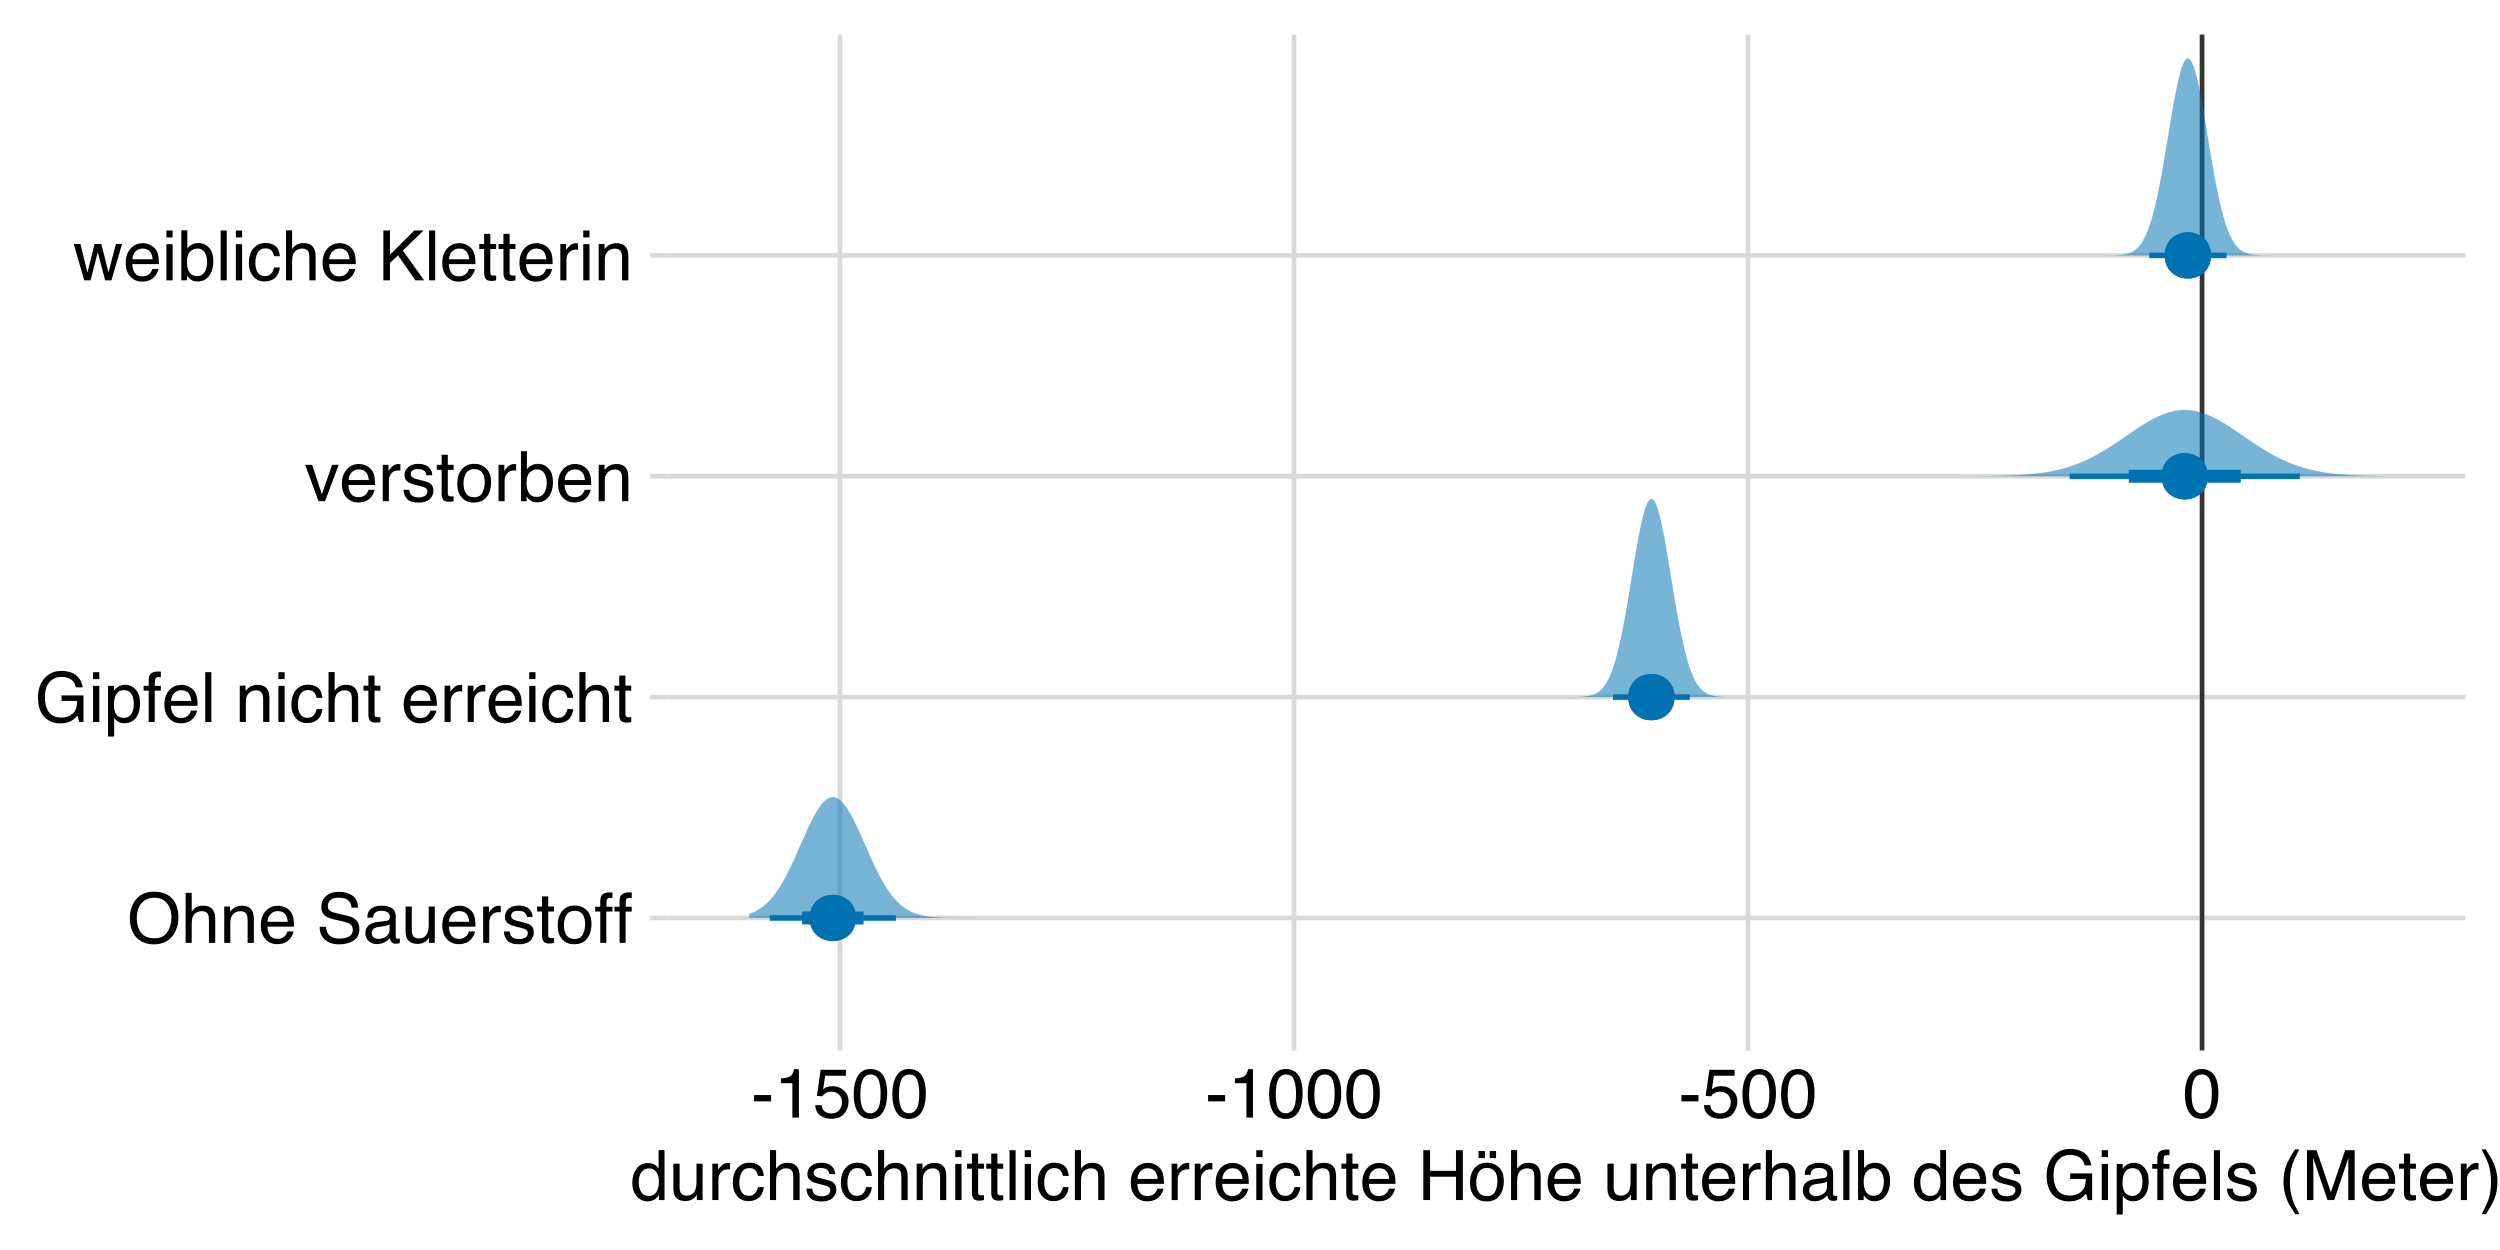 <?xml version="1.0" encoding="UTF-8"?>
<svg xmlns="http://www.w3.org/2000/svg" xmlns:xlink="http://www.w3.org/1999/xlink" width="576pt" height="288pt" viewBox="0 0 576 288" version="1.1">
<defs>
<g>
<symbol overflow="visible" id="glyph0-0">
<path style="stroke:none;" d="M 0.516 0 L 0.516 -11.484 L 9.625 -11.484 L 9.625 0 Z M 8.188 -1.438 L 8.188 -10.047 L 1.953 -10.047 L 1.953 -1.438 Z M 8.188 -1.438 "/>
</symbol>
<symbol overflow="visible" id="glyph0-1">
<path style="stroke:none;" d="M 6.172 -11.797 C 8.203 -11.797 9.703 -11.145 10.672 -9.844 C 11.43 -8.82 11.812 -7.52 11.812 -5.938 C 11.812 -4.227 11.379 -2.805 10.516 -1.672 C 9.492 -0.328 8.035 0.344 6.141 0.344 C 4.379 0.344 2.992 -0.242 1.984 -1.422 C 1.078 -2.547 0.625 -3.969 0.625 -5.688 C 0.625 -7.238 1.008 -8.566 1.781 -9.672 C 2.77 -11.086 4.234 -11.797 6.172 -11.797 Z M 6.328 -1.062 C 7.703 -1.062 8.691 -1.551 9.297 -2.531 C 9.91 -3.508 10.219 -4.641 10.219 -5.922 C 10.219 -7.266 9.863 -8.348 9.156 -9.172 C 8.457 -9.992 7.492 -10.406 6.266 -10.406 C 5.078 -10.406 4.109 -10 3.359 -9.188 C 2.609 -8.375 2.234 -7.172 2.234 -5.578 C 2.234 -4.305 2.555 -3.234 3.203 -2.359 C 3.848 -1.492 4.891 -1.062 6.328 -1.062 Z M 6.219 -11.797 Z M 6.219 -11.797 "/>
</symbol>
<symbol overflow="visible" id="glyph0-2">
<path style="stroke:none;" d="M 1.031 -11.516 L 2.438 -11.516 L 2.438 -7.234 C 2.77 -7.66 3.07 -7.957 3.344 -8.125 C 3.789 -8.426 4.352 -8.578 5.031 -8.578 C 6.25 -8.578 7.07 -8.148 7.5 -7.297 C 7.738 -6.836 7.859 -6.195 7.859 -5.375 L 7.859 0 L 6.406 0 L 6.406 -5.281 C 6.406 -5.895 6.328 -6.344 6.172 -6.625 C 5.922 -7.082 5.441 -7.312 4.734 -7.312 C 4.148 -7.312 3.617 -7.109 3.141 -6.703 C 2.672 -6.305 2.438 -5.551 2.438 -4.438 L 2.438 0 L 1.031 0 Z M 1.031 -11.516 "/>
</symbol>
<symbol overflow="visible" id="glyph0-3">
<path style="stroke:none;" d="M 1.031 -8.375 L 2.375 -8.375 L 2.375 -7.188 C 2.77 -7.676 3.188 -8.023 3.625 -8.234 C 4.07 -8.453 4.566 -8.562 5.109 -8.562 C 6.297 -8.562 7.098 -8.145 7.516 -7.312 C 7.742 -6.863 7.859 -6.219 7.859 -5.375 L 7.859 0 L 6.422 0 L 6.422 -5.281 C 6.422 -5.789 6.348 -6.203 6.203 -6.516 C 5.953 -7.035 5.5 -7.297 4.844 -7.297 C 4.508 -7.297 4.234 -7.258 4.016 -7.188 C 3.629 -7.07 3.289 -6.844 3 -6.5 C 2.77 -6.227 2.617 -5.941 2.547 -5.641 C 2.473 -5.348 2.438 -4.93 2.438 -4.391 L 2.438 0 L 1.031 0 Z M 4.344 -8.578 Z M 4.344 -8.578 "/>
</symbol>
<symbol overflow="visible" id="glyph0-4">
<path style="stroke:none;" d="M 4.516 -8.562 C 5.109 -8.562 5.68 -8.422 6.234 -8.141 C 6.797 -7.859 7.223 -7.5 7.516 -7.062 C 7.797 -6.633 7.984 -6.141 8.078 -5.578 C 8.16 -5.191 8.203 -4.578 8.203 -3.734 L 2.078 -3.734 C 2.098 -2.891 2.297 -2.207 2.672 -1.688 C 3.047 -1.176 3.629 -0.922 4.422 -0.922 C 5.148 -0.922 5.734 -1.164 6.172 -1.656 C 6.422 -1.938 6.598 -2.258 6.703 -2.625 L 8.094 -2.625 C 8.051 -2.32 7.926 -1.977 7.719 -1.594 C 7.52 -1.219 7.289 -0.91 7.031 -0.672 C 6.602 -0.254 6.078 0.023 5.453 0.172 C 5.109 0.254 4.723 0.297 4.297 0.297 C 3.254 0.297 2.367 -0.082 1.641 -0.844 C 0.922 -1.602 0.562 -2.664 0.562 -4.031 C 0.562 -5.375 0.926 -6.461 1.656 -7.297 C 2.383 -8.141 3.336 -8.562 4.516 -8.562 Z M 6.766 -4.859 C 6.703 -5.461 6.566 -5.945 6.359 -6.312 C 5.973 -6.988 5.332 -7.328 4.438 -7.328 C 3.789 -7.328 3.25 -7.094 2.812 -6.625 C 2.375 -6.164 2.141 -5.578 2.109 -4.859 Z M 4.391 -8.578 Z M 4.391 -8.578 "/>
</symbol>
<symbol overflow="visible" id="glyph0-5">
<path style="stroke:none;" d=""/>
</symbol>
<symbol overflow="visible" id="glyph0-6">
<path style="stroke:none;" d="M 2.234 -3.703 C 2.273 -3.055 2.43 -2.531 2.703 -2.125 C 3.211 -1.363 4.117 -0.984 5.422 -0.984 C 6.004 -0.984 6.535 -1.066 7.016 -1.234 C 7.941 -1.555 8.406 -2.133 8.406 -2.969 C 8.406 -3.594 8.211 -4.035 7.828 -4.297 C 7.43 -4.555 6.812 -4.785 5.969 -4.984 L 4.406 -5.328 C 3.395 -5.555 2.676 -5.812 2.25 -6.094 C 1.52 -6.57 1.156 -7.285 1.156 -8.234 C 1.156 -9.266 1.508 -10.109 2.219 -10.766 C 2.938 -11.43 3.953 -11.766 5.266 -11.766 C 6.461 -11.766 7.484 -11.473 8.328 -10.891 C 9.172 -10.316 9.594 -9.391 9.594 -8.109 L 8.125 -8.109 C 8.051 -8.723 7.883 -9.195 7.625 -9.531 C 7.156 -10.125 6.352 -10.422 5.219 -10.422 C 4.301 -10.422 3.641 -10.227 3.234 -9.844 C 2.836 -9.457 2.641 -9.008 2.641 -8.5 C 2.641 -7.938 2.875 -7.523 3.344 -7.266 C 3.645 -7.098 4.336 -6.891 5.422 -6.641 L 7.031 -6.281 C 7.812 -6.102 8.41 -5.859 8.828 -5.547 C 9.555 -5.016 9.922 -4.238 9.922 -3.219 C 9.922 -1.945 9.457 -1.035 8.531 -0.484 C 7.613 0.066 6.539 0.344 5.312 0.344 C 3.883 0.344 2.77 -0.023 1.969 -0.766 C 1.156 -1.484 0.758 -2.461 0.781 -3.703 Z M 5.375 -11.797 Z M 5.375 -11.797 "/>
</symbol>
<symbol overflow="visible" id="glyph0-7">
<path style="stroke:none;" d="M 2.109 -2.234 C 2.109 -1.828 2.254 -1.504 2.547 -1.266 C 2.848 -1.035 3.203 -0.922 3.609 -0.922 C 4.109 -0.922 4.586 -1.035 5.047 -1.266 C 5.828 -1.641 6.219 -2.258 6.219 -3.125 L 6.219 -4.266 C 6.051 -4.148 5.832 -4.055 5.562 -3.984 C 5.289 -3.91 5.023 -3.859 4.766 -3.828 L 3.906 -3.719 C 3.395 -3.656 3.016 -3.551 2.766 -3.406 C 2.328 -3.156 2.109 -2.766 2.109 -2.234 Z M 5.516 -5.078 C 5.836 -5.117 6.055 -5.254 6.172 -5.484 C 6.234 -5.609 6.266 -5.785 6.266 -6.016 C 6.266 -6.492 6.094 -6.844 5.75 -7.062 C 5.406 -7.281 4.914 -7.391 4.281 -7.391 C 3.551 -7.391 3.031 -7.191 2.719 -6.797 C 2.551 -6.578 2.441 -6.25 2.391 -5.812 L 1.078 -5.812 C 1.098 -6.844 1.43 -7.562 2.078 -7.969 C 2.723 -8.375 3.469 -8.578 4.312 -8.578 C 5.301 -8.578 6.102 -8.391 6.719 -8.016 C 7.32 -7.641 7.625 -7.055 7.625 -6.266 L 7.625 -1.438 C 7.625 -1.289 7.656 -1.172 7.719 -1.078 C 7.781 -0.992 7.906 -0.953 8.094 -0.953 C 8.156 -0.953 8.223 -0.957 8.297 -0.969 C 8.379 -0.977 8.469 -0.988 8.562 -1 L 8.562 0.047 C 8.344 0.109 8.176 0.145 8.062 0.156 C 7.945 0.176 7.789 0.188 7.594 0.188 C 7.102 0.188 6.75 0.008 6.531 -0.344 C 6.414 -0.52 6.336 -0.773 6.297 -1.109 C 6.004 -0.734 5.586 -0.406 5.047 -0.125 C 4.516 0.145 3.926 0.281 3.281 0.281 C 2.508 0.281 1.875 0.047 1.375 -0.422 C 0.883 -0.898 0.641 -1.492 0.641 -2.203 C 0.641 -2.973 0.879 -3.57 1.359 -4 C 1.848 -4.426 2.488 -4.691 3.281 -4.797 Z M 4.359 -8.578 Z M 4.359 -8.578 "/>
</symbol>
<symbol overflow="visible" id="glyph0-8">
<path style="stroke:none;" d="M 2.438 -8.375 L 2.438 -2.812 C 2.438 -2.383 2.504 -2.035 2.641 -1.766 C 2.891 -1.266 3.359 -1.016 4.047 -1.016 C 5.023 -1.016 5.691 -1.453 6.047 -2.328 C 6.234 -2.797 6.328 -3.441 6.328 -4.266 L 6.328 -8.375 L 7.734 -8.375 L 7.734 0 L 6.406 0 L 6.422 -1.234 C 6.242 -0.922 6.02 -0.656 5.75 -0.438 C 5.207 0.008 4.555 0.234 3.797 0.234 C 2.598 0.234 1.785 -0.164 1.359 -0.969 C 1.117 -1.395 1 -1.969 1 -2.688 L 1 -8.375 Z M 4.375 -8.578 Z M 4.375 -8.578 "/>
</symbol>
<symbol overflow="visible" id="glyph0-9">
<path style="stroke:none;" d="M 1.078 -8.375 L 2.406 -8.375 L 2.406 -6.922 C 2.52 -7.203 2.789 -7.547 3.219 -7.953 C 3.645 -8.359 4.133 -8.562 4.688 -8.562 C 4.719 -8.562 4.766 -8.555 4.828 -8.547 C 4.891 -8.547 4.992 -8.535 5.141 -8.516 L 5.141 -7.031 C 5.055 -7.051 4.977 -7.062 4.906 -7.062 C 4.844 -7.07 4.77 -7.078 4.688 -7.078 C 3.977 -7.078 3.43 -6.848 3.047 -6.391 C 2.672 -5.93 2.484 -5.406 2.484 -4.812 L 2.484 0 L 1.078 0 Z M 1.078 -8.375 "/>
</symbol>
<symbol overflow="visible" id="glyph0-10">
<path style="stroke:none;" d="M 1.875 -2.625 C 1.914 -2.156 2.031 -1.797 2.219 -1.547 C 2.57 -1.098 3.188 -0.875 4.062 -0.875 C 4.582 -0.875 5.039 -0.984 5.438 -1.203 C 5.832 -1.43 6.031 -1.785 6.031 -2.266 C 6.031 -2.617 5.875 -2.891 5.562 -3.078 C 5.352 -3.191 4.953 -3.328 4.359 -3.484 L 3.234 -3.766 C 2.523 -3.941 2 -4.141 1.656 -4.359 C 1.051 -4.734 0.75 -5.258 0.75 -5.938 C 0.75 -6.727 1.035 -7.367 1.609 -7.859 C 2.18 -8.348 2.945 -8.594 3.906 -8.594 C 5.164 -8.594 6.078 -8.223 6.641 -7.484 C 6.984 -7.016 7.148 -6.508 7.141 -5.969 L 5.812 -5.969 C 5.789 -6.281 5.68 -6.566 5.484 -6.828 C 5.16 -7.203 4.598 -7.391 3.797 -7.391 C 3.266 -7.391 2.863 -7.285 2.594 -7.078 C 2.32 -6.879 2.188 -6.613 2.188 -6.281 C 2.188 -5.914 2.363 -5.625 2.719 -5.406 C 2.926 -5.27 3.234 -5.156 3.641 -5.062 L 4.578 -4.828 C 5.586 -4.586 6.266 -4.352 6.609 -4.125 C 7.148 -3.758 7.422 -3.191 7.422 -2.422 C 7.422 -1.68 7.141 -1.035 6.578 -0.484 C 6.016 0.055 5.156 0.328 4 0.328 C 2.75 0.328 1.863 0.047 1.344 -0.516 C 0.832 -1.086 0.555 -1.789 0.516 -2.625 Z M 3.953 -8.578 Z M 3.953 -8.578 "/>
</symbol>
<symbol overflow="visible" id="glyph0-11">
<path style="stroke:none;" d="M 1.312 -10.703 L 2.734 -10.703 L 2.734 -8.375 L 4.078 -8.375 L 4.078 -7.219 L 2.734 -7.219 L 2.734 -1.766 C 2.734 -1.473 2.832 -1.273 3.031 -1.172 C 3.145 -1.117 3.328 -1.094 3.578 -1.094 C 3.648 -1.094 3.723 -1.094 3.797 -1.094 C 3.879 -1.094 3.973 -1.098 4.078 -1.109 L 4.078 0 C 3.91 0.051 3.738 0.086 3.562 0.109 C 3.395 0.129 3.207 0.141 3 0.141 C 2.344 0.141 1.895 -0.023 1.656 -0.359 C 1.426 -0.703 1.312 -1.145 1.312 -1.688 L 1.312 -7.219 L 0.188 -7.219 L 0.188 -8.375 L 1.312 -8.375 Z M 1.312 -10.703 "/>
</symbol>
<symbol overflow="visible" id="glyph0-12">
<path style="stroke:none;" d="M 4.359 -0.906 C 5.285 -0.906 5.922 -1.258 6.266 -1.969 C 6.617 -2.676 6.797 -3.461 6.797 -4.328 C 6.797 -5.109 6.672 -5.742 6.422 -6.234 C 6.023 -7.004 5.344 -7.391 4.375 -7.391 C 3.508 -7.391 2.879 -7.062 2.484 -6.406 C 2.098 -5.75 1.906 -4.957 1.906 -4.031 C 1.906 -3.133 2.098 -2.391 2.484 -1.797 C 2.879 -1.203 3.504 -0.906 4.359 -0.906 Z M 4.406 -8.609 C 5.488 -8.609 6.398 -8.25 7.141 -7.531 C 7.891 -6.812 8.266 -5.754 8.266 -4.359 C 8.266 -3.016 7.938 -1.898 7.281 -1.016 C 6.625 -0.129 5.602 0.312 4.219 0.312 C 3.07 0.312 2.16 -0.078 1.484 -0.859 C 0.805 -1.641 0.469 -2.688 0.469 -4 C 0.469 -5.406 0.82 -6.523 1.531 -7.359 C 2.25 -8.191 3.207 -8.609 4.406 -8.609 Z M 4.359 -8.578 Z M 4.359 -8.578 "/>
</symbol>
<symbol overflow="visible" id="glyph0-13">
<path style="stroke:none;" d="M 1.391 -9.641 C 1.41 -10.223 1.508 -10.648 1.688 -10.922 C 2.02 -11.398 2.656 -11.641 3.594 -11.641 C 3.676 -11.641 3.766 -11.633 3.859 -11.625 C 3.953 -11.625 4.062 -11.617 4.188 -11.609 L 4.188 -10.328 C 4.039 -10.336 3.93 -10.344 3.859 -10.344 C 3.797 -10.352 3.738 -10.359 3.688 -10.359 C 3.258 -10.359 3.004 -10.242 2.922 -10.016 C 2.836 -9.797 2.797 -9.234 2.797 -8.328 L 4.188 -8.328 L 4.188 -7.219 L 2.781 -7.219 L 2.781 0 L 1.391 0 L 1.391 -7.219 L 0.219 -7.219 L 0.219 -8.328 L 1.391 -8.328 Z M 1.391 -9.641 "/>
</symbol>
<symbol overflow="visible" id="glyph0-14">
<path style="stroke:none;" d="M 6.188 -11.781 C 7.258 -11.781 8.191 -11.57 8.984 -11.156 C 10.117 -10.551 10.816 -9.5 11.078 -8 L 9.531 -8 C 9.344 -8.844 8.953 -9.453 8.359 -9.828 C 7.773 -10.211 7.035 -10.406 6.141 -10.406 C 5.078 -10.406 4.18 -10.004 3.453 -9.203 C 2.734 -8.41 2.375 -7.227 2.375 -5.656 C 2.375 -4.289 2.672 -3.176 3.266 -2.312 C 3.867 -1.457 4.848 -1.031 6.203 -1.031 C 7.234 -1.031 8.086 -1.332 8.766 -1.938 C 9.453 -2.539 9.801 -3.516 9.812 -4.859 L 6.219 -4.859 L 6.219 -6.141 L 11.266 -6.141 L 11.266 0 L 10.266 0 L 9.891 -1.484 C 9.359 -0.898 8.891 -0.5 8.484 -0.281 C 7.805 0.113 6.941 0.312 5.891 0.312 C 4.523 0.312 3.352 -0.129 2.375 -1.016 C 1.312 -2.117 0.781 -3.633 0.781 -5.562 C 0.781 -7.488 1.301 -9.02 2.344 -10.156 C 3.332 -11.238 4.613 -11.781 6.188 -11.781 Z M 5.922 -11.797 Z M 5.922 -11.797 "/>
</symbol>
<symbol overflow="visible" id="glyph0-15">
<path style="stroke:none;" d="M 1.031 -8.328 L 2.469 -8.328 L 2.469 0 L 1.031 0 Z M 1.031 -11.484 L 2.469 -11.484 L 2.469 -9.891 L 1.031 -9.891 Z M 1.031 -11.484 "/>
</symbol>
<symbol overflow="visible" id="glyph0-16">
<path style="stroke:none;" d="M 4.562 -0.953 C 5.219 -0.953 5.766 -1.223 6.203 -1.766 C 6.641 -2.316 6.859 -3.141 6.859 -4.234 C 6.859 -4.898 6.758 -5.473 6.562 -5.953 C 6.195 -6.879 5.531 -7.344 4.562 -7.344 C 3.594 -7.344 2.926 -6.852 2.562 -5.875 C 2.375 -5.352 2.281 -4.691 2.281 -3.891 C 2.281 -3.242 2.375 -2.695 2.562 -2.25 C 2.926 -1.383 3.594 -0.953 4.562 -0.953 Z M 0.922 -8.328 L 2.297 -8.328 L 2.297 -7.219 C 2.578 -7.602 2.883 -7.898 3.219 -8.109 C 3.688 -8.422 4.242 -8.578 4.891 -8.578 C 5.836 -8.578 6.641 -8.211 7.297 -7.484 C 7.961 -6.754 8.297 -5.719 8.297 -4.375 C 8.297 -2.551 7.816 -1.25 6.859 -0.469 C 6.254 0.031 5.551 0.281 4.75 0.281 C 4.125 0.281 3.598 0.141 3.172 -0.141 C 2.922 -0.297 2.641 -0.562 2.328 -0.938 L 2.328 3.344 L 0.922 3.344 Z M 0.922 -8.328 "/>
</symbol>
<symbol overflow="visible" id="glyph0-17">
<path style="stroke:none;" d="M 1.078 -11.484 L 2.484 -11.484 L 2.484 0 L 1.078 0 Z M 1.078 -11.484 "/>
</symbol>
<symbol overflow="visible" id="glyph0-18">
<path style="stroke:none;" d="M 4.266 -8.609 C 5.203 -8.609 5.969 -8.379 6.562 -7.922 C 7.156 -7.461 7.508 -6.676 7.625 -5.562 L 6.266 -5.562 C 6.18 -6.07 5.988 -6.5 5.688 -6.844 C 5.395 -7.188 4.922 -7.359 4.266 -7.359 C 3.367 -7.359 2.727 -6.922 2.344 -6.047 C 2.094 -5.473 1.969 -4.77 1.969 -3.938 C 1.969 -3.102 2.145 -2.398 2.5 -1.828 C 2.852 -1.254 3.41 -0.969 4.172 -0.969 C 4.754 -0.969 5.211 -1.145 5.547 -1.5 C 5.891 -1.852 6.129 -2.344 6.266 -2.969 L 7.625 -2.969 C 7.469 -1.852 7.078 -1.035 6.453 -0.516 C 5.828 -0.004 5.031 0.25 4.062 0.25 C 2.969 0.25 2.094 -0.148 1.438 -0.953 C 0.789 -1.754 0.469 -2.754 0.469 -3.953 C 0.469 -5.422 0.82 -6.562 1.531 -7.375 C 2.25 -8.195 3.16 -8.609 4.266 -8.609 Z M 4.047 -8.578 Z M 4.047 -8.578 "/>
</symbol>
<symbol overflow="visible" id="glyph0-19">
<path style="stroke:none;" d="M 1.719 -8.375 L 3.953 -1.562 L 6.297 -8.375 L 7.828 -8.375 L 4.672 0 L 3.172 0 L 0.094 -8.375 Z M 1.719 -8.375 "/>
</symbol>
<symbol overflow="visible" id="glyph0-20">
<path style="stroke:none;" d="M 0.922 -11.516 L 2.297 -11.516 L 2.297 -7.359 C 2.598 -7.754 2.961 -8.055 3.391 -8.266 C 3.816 -8.484 4.281 -8.594 4.781 -8.594 C 5.82 -8.594 6.664 -8.234 7.312 -7.516 C 7.969 -6.797 8.297 -5.738 8.297 -4.344 C 8.297 -3.02 7.973 -1.922 7.328 -1.047 C 6.691 -0.172 5.805 0.266 4.672 0.266 C 4.035 0.266 3.5 0.109 3.062 -0.203 C 2.801 -0.379 2.52 -0.672 2.219 -1.078 L 2.219 0 L 0.922 0 Z M 4.578 -0.984 C 5.336 -0.984 5.906 -1.285 6.281 -1.891 C 6.664 -2.492 6.859 -3.289 6.859 -4.281 C 6.859 -5.156 6.664 -5.879 6.281 -6.453 C 5.906 -7.035 5.352 -7.328 4.625 -7.328 C 3.977 -7.328 3.414 -7.086 2.938 -6.609 C 2.457 -6.141 2.219 -5.363 2.219 -4.281 C 2.219 -3.488 2.316 -2.848 2.516 -2.359 C 2.879 -1.441 3.566 -0.984 4.578 -0.984 Z M 4.578 -0.984 "/>
</symbol>
<symbol overflow="visible" id="glyph0-21">
<path style="stroke:none;" d="M 1.688 -8.375 L 3.297 -1.781 L 4.922 -8.375 L 6.5 -8.375 L 8.141 -1.812 L 9.859 -8.375 L 11.266 -8.375 L 8.828 0 L 7.375 0 L 5.672 -6.484 L 4.016 0 L 2.562 0 L 0.141 -8.375 Z M 1.688 -8.375 "/>
</symbol>
<symbol overflow="visible" id="glyph0-22">
<path style="stroke:none;" d="M 1.219 -11.484 L 2.734 -11.484 L 2.734 -5.891 L 8.328 -11.484 L 10.484 -11.484 L 5.703 -6.859 L 10.609 0 L 8.594 0 L 4.578 -5.766 L 2.734 -4 L 2.734 0 L 1.219 0 Z M 1.219 -11.484 "/>
</symbol>
<symbol overflow="visible" id="glyph0-23">
<path style="stroke:none;" d="M 0.672 -5.188 L 4.594 -5.188 L 4.594 -3.734 L 0.672 -3.734 Z M 0.672 -5.188 "/>
</symbol>
<symbol overflow="visible" id="glyph0-24">
<path style="stroke:none;" d="M 1.531 -7.922 L 1.531 -9 C 2.551 -9.102 3.258 -9.27 3.656 -9.5 C 4.062 -9.727 4.363 -10.273 4.562 -11.141 L 5.672 -11.141 L 5.672 0 L 4.172 0 L 4.172 -7.922 Z M 1.531 -7.922 "/>
</symbol>
<symbol overflow="visible" id="glyph0-25">
<path style="stroke:none;" d="M 1.984 -2.859 C 2.078 -2.055 2.445 -1.5 3.094 -1.188 C 3.426 -1.031 3.812 -0.953 4.25 -0.953 C 5.082 -0.953 5.695 -1.219 6.094 -1.75 C 6.5 -2.281 6.703 -2.867 6.703 -3.516 C 6.703 -4.297 6.461 -4.898 5.984 -5.328 C 5.516 -5.754 4.945 -5.969 4.281 -5.969 C 3.789 -5.969 3.375 -5.875 3.031 -5.688 C 2.688 -5.5 2.391 -5.238 2.141 -4.906 L 0.922 -4.984 L 1.781 -11 L 7.594 -11 L 7.594 -9.641 L 2.828 -9.641 L 2.359 -6.531 C 2.617 -6.727 2.863 -6.879 3.094 -6.984 C 3.508 -7.148 3.992 -7.234 4.547 -7.234 C 5.566 -7.234 6.43 -6.898 7.141 -6.234 C 7.859 -5.578 8.219 -4.742 8.219 -3.734 C 8.219 -2.672 7.891 -1.734 7.234 -0.922 C 6.586 -0.117 5.547 0.281 4.109 0.281 C 3.203 0.281 2.395 0.023 1.688 -0.484 C 0.988 -1.004 0.598 -1.797 0.516 -2.859 Z M 1.984 -2.859 "/>
</symbol>
<symbol overflow="visible" id="glyph0-26">
<path style="stroke:none;" d="M 4.328 -11.188 C 5.773 -11.188 6.82 -10.594 7.469 -9.406 C 7.969 -8.477 8.219 -7.211 8.219 -5.609 C 8.219 -4.086 7.992 -2.832 7.547 -1.844 C 6.891 -0.406 5.816 0.312 4.328 0.312 C 2.984 0.312 1.984 -0.273 1.328 -1.453 C 0.773 -2.422 0.5 -3.727 0.5 -5.375 C 0.5 -6.645 0.664 -7.734 1 -8.641 C 1.613 -10.336 2.723 -11.188 4.328 -11.188 Z M 4.312 -0.984 C 5.039 -0.984 5.617 -1.305 6.047 -1.953 C 6.484 -2.598 6.703 -3.801 6.703 -5.562 C 6.703 -6.832 6.547 -7.875 6.234 -8.688 C 5.922 -9.508 5.316 -9.922 4.422 -9.922 C 3.586 -9.922 2.977 -9.531 2.594 -8.75 C 2.219 -7.977 2.031 -6.832 2.031 -5.312 C 2.031 -4.176 2.148 -3.258 2.391 -2.562 C 2.766 -1.508 3.406 -0.984 4.312 -0.984 Z M 4.312 -0.984 "/>
</symbol>
<symbol overflow="visible" id="glyph0-27">
<path style="stroke:none;" d="M 1.922 -4.094 C 1.922 -3.195 2.109 -2.445 2.484 -1.844 C 2.867 -1.238 3.484 -0.938 4.328 -0.938 C 4.973 -0.938 5.504 -1.211 5.922 -1.766 C 6.348 -2.328 6.562 -3.133 6.562 -4.188 C 6.562 -5.238 6.344 -6.02 5.906 -6.531 C 5.477 -7.039 4.945 -7.297 4.312 -7.297 C 3.602 -7.297 3.023 -7.023 2.578 -6.484 C 2.141 -5.941 1.922 -5.145 1.922 -4.094 Z M 4.047 -8.516 C 4.68 -8.516 5.219 -8.379 5.656 -8.109 C 5.906 -7.953 6.188 -7.68 6.5 -7.297 L 6.5 -11.516 L 7.859 -11.516 L 7.859 0 L 6.594 0 L 6.594 -1.172 C 6.258 -0.648 5.867 -0.273 5.422 -0.047 C 4.973 0.18 4.461 0.297 3.891 0.297 C 2.953 0.297 2.141 -0.094 1.453 -0.875 C 0.773 -1.664 0.438 -2.711 0.438 -4.016 C 0.438 -5.234 0.75 -6.285 1.375 -7.172 C 2 -8.066 2.891 -8.516 4.047 -8.516 Z M 4.047 -8.516 "/>
</symbol>
<symbol overflow="visible" id="glyph0-28">
<path style="stroke:none;" d="M 1.266 -11.484 L 2.828 -11.484 L 2.828 -6.734 L 8.797 -6.734 L 8.797 -11.484 L 10.375 -11.484 L 10.375 0 L 8.797 0 L 8.797 -5.375 L 2.828 -5.375 L 2.828 0 L 1.266 0 Z M 1.266 -11.484 "/>
</symbol>
<symbol overflow="visible" id="glyph0-29">
<path style="stroke:none;" d="M 4.359 -0.906 C 5.285 -0.906 5.922 -1.258 6.266 -1.969 C 6.617 -2.676 6.797 -3.461 6.797 -4.328 C 6.797 -5.109 6.672 -5.742 6.422 -6.234 C 6.023 -7.004 5.344 -7.391 4.375 -7.391 C 3.508 -7.391 2.879 -7.062 2.484 -6.406 C 2.098 -5.75 1.906 -4.957 1.906 -4.031 C 1.906 -3.133 2.098 -2.391 2.484 -1.797 C 2.879 -1.203 3.504 -0.906 4.359 -0.906 Z M 4.406 -8.609 C 5.488 -8.609 6.398 -8.25 7.141 -7.531 C 7.891 -6.812 8.266 -5.754 8.266 -4.359 C 8.266 -3.016 7.938 -1.898 7.281 -1.016 C 6.625 -0.129 5.602 0.312 4.219 0.312 C 3.07 0.312 2.16 -0.078 1.484 -0.859 C 0.805 -1.641 0.469 -2.688 0.469 -4 C 0.469 -5.406 0.82 -6.523 1.531 -7.359 C 2.25 -8.191 3.207 -8.609 4.406 -8.609 Z M 4.359 -8.578 Z M 5.016 -11.297 L 6.484 -11.297 L 6.484 -9.672 L 5.016 -9.672 Z M 2.438 -11.297 L 3.906 -11.297 L 3.906 -9.672 L 2.438 -9.672 Z M 2.438 -11.297 "/>
</symbol>
<symbol overflow="visible" id="glyph0-30">
<path style="stroke:none;" d="M 4.734 -11.672 C 3.922 -10.078 3.391 -8.906 3.141 -8.156 C 2.773 -7.02 2.594 -5.703 2.594 -4.203 C 2.594 -2.691 2.801 -1.312 3.219 -0.062 C 3.477 0.707 3.992 1.816 4.766 3.266 L 3.812 3.266 C 3.051 2.078 2.578 1.316 2.391 0.984 C 2.211 0.66 2.02 0.219 1.812 -0.344 C 1.52 -1.113 1.316 -1.938 1.203 -2.812 C 1.141 -3.27 1.109 -3.703 1.109 -4.109 C 1.109 -5.648 1.352 -7.023 1.844 -8.234 C 2.145 -8.992 2.785 -10.141 3.766 -11.672 Z M 4.734 -11.672 "/>
</symbol>
<symbol overflow="visible" id="glyph0-31">
<path style="stroke:none;" d="M 1.188 -11.484 L 3.406 -11.484 L 6.703 -1.781 L 9.984 -11.484 L 12.188 -11.484 L 12.188 0 L 10.703 0 L 10.703 -6.781 C 10.703 -7.008 10.707 -7.395 10.719 -7.938 C 10.727 -8.477 10.734 -9.062 10.734 -9.688 L 7.469 0 L 5.922 0 L 2.625 -9.688 L 2.625 -9.328 C 2.625 -9.047 2.629 -8.617 2.641 -8.047 C 2.66 -7.473 2.672 -7.051 2.672 -6.781 L 2.672 0 L 1.188 0 Z M 1.188 -11.484 "/>
</symbol>
<symbol overflow="visible" id="glyph0-32">
<path style="stroke:none;" d="M 0.562 3.266 C 1.383 1.648 1.914 0.473 2.156 -0.266 C 2.52 -1.391 2.703 -2.703 2.703 -4.203 C 2.703 -5.711 2.492 -7.094 2.078 -8.344 C 1.816 -9.113 1.301 -10.223 0.531 -11.672 L 1.484 -11.672 C 2.285 -10.391 2.77 -9.598 2.938 -9.297 C 3.102 -8.992 3.285 -8.582 3.484 -8.062 C 3.734 -7.406 3.91 -6.758 4.016 -6.125 C 4.129 -5.488 4.188 -4.879 4.188 -4.297 C 4.188 -2.754 3.941 -1.379 3.453 -0.172 C 3.141 0.609 2.5 1.754 1.531 3.266 Z M 0.562 3.266 "/>
</symbol>
</g>
<clipPath id="clip1">
  <path d="M 153.777 210 L 568.031 210 L 568.031 213 L 153.777 213 Z M 153.777 210 "/>
</clipPath>
<clipPath id="clip2">
  <path d="M 153.777 160 L 568.031 160 L 568.031 162 L 153.777 162 Z M 153.777 160 "/>
</clipPath>
<clipPath id="clip3">
  <path d="M 153.777 109 L 568.031 109 L 568.031 111 L 153.777 111 Z M 153.777 109 "/>
</clipPath>
<clipPath id="clip4">
  <path d="M 153.777 58 L 568.031 58 L 568.031 60 L 153.777 60 Z M 153.777 58 "/>
</clipPath>
<clipPath id="clip5">
  <path d="M 192 7.969 L 195 7.969 L 195 242.027 L 192 242.027 Z M 192 7.969 "/>
</clipPath>
<clipPath id="clip6">
  <path d="M 297 7.969 L 299 7.969 L 299 242.027 L 297 242.027 Z M 297 7.969 "/>
</clipPath>
<clipPath id="clip7">
  <path d="M 402 7.969 L 404 7.969 L 404 242.027 L 402 242.027 Z M 402 7.969 "/>
</clipPath>
<clipPath id="clip8">
  <path d="M 506 7.969 L 508 7.969 L 508 242.027 L 506 242.027 Z M 506 7.969 "/>
</clipPath>
</defs>
<g id="surface9048">
<rect x="0" y="0" width="576" height="288" style="fill:rgb(100%,100%,100%);fill-opacity:1;stroke:none;"/>
<g clip-path="url(#clip1)" clip-rule="nonzero">
<path style="fill:none;stroke-width:1.067;stroke-linecap:butt;stroke-linejoin:round;stroke:rgb(85.098%,85.098%,85.098%);stroke-opacity:1;stroke-miterlimit:10;" d="M 153.777 211.5 L 568.031 211.5 "/>
</g>
<g clip-path="url(#clip2)" clip-rule="nonzero">
<path style="fill:none;stroke-width:1.067;stroke-linecap:butt;stroke-linejoin:round;stroke:rgb(85.098%,85.098%,85.098%);stroke-opacity:1;stroke-miterlimit:10;" d="M 153.777 160.617 L 568.031 160.617 "/>
</g>
<g clip-path="url(#clip3)" clip-rule="nonzero">
<path style="fill:none;stroke-width:1.067;stroke-linecap:butt;stroke-linejoin:round;stroke:rgb(85.098%,85.098%,85.098%);stroke-opacity:1;stroke-miterlimit:10;" d="M 153.777 109.734 L 568.031 109.734 "/>
</g>
<g clip-path="url(#clip4)" clip-rule="nonzero">
<path style="fill:none;stroke-width:1.067;stroke-linecap:butt;stroke-linejoin:round;stroke:rgb(85.098%,85.098%,85.098%);stroke-opacity:1;stroke-miterlimit:10;" d="M 153.777 58.852 L 568.031 58.852 "/>
</g>
<g clip-path="url(#clip5)" clip-rule="nonzero">
<path style="fill:none;stroke-width:1.067;stroke-linecap:butt;stroke-linejoin:round;stroke:rgb(85.098%,85.098%,85.098%);stroke-opacity:1;stroke-miterlimit:10;" d="M 193.527 242.027 L 193.527 7.969 "/>
</g>
<g clip-path="url(#clip6)" clip-rule="nonzero">
<path style="fill:none;stroke-width:1.067;stroke-linecap:butt;stroke-linejoin:round;stroke:rgb(85.098%,85.098%,85.098%);stroke-opacity:1;stroke-miterlimit:10;" d="M 298.137 242.027 L 298.137 7.969 "/>
</g>
<g clip-path="url(#clip7)" clip-rule="nonzero">
<path style="fill:none;stroke-width:1.067;stroke-linecap:butt;stroke-linejoin:round;stroke:rgb(85.098%,85.098%,85.098%);stroke-opacity:1;stroke-miterlimit:10;" d="M 402.746 242.027 L 402.746 7.969 "/>
</g>
<g clip-path="url(#clip8)" clip-rule="nonzero">
<path style="fill:none;stroke-width:1.067;stroke-linecap:butt;stroke-linejoin:round;stroke:rgb(85.098%,85.098%,85.098%);stroke-opacity:1;stroke-miterlimit:10;" d="M 507.355 242.027 L 507.355 7.969 "/>
<path style="fill:none;stroke-width:1.067;stroke-linecap:butt;stroke-linejoin:round;stroke:rgb(20%,20%,20%);stroke-opacity:1;stroke-miterlimit:10;" d="M 507.355 242.027 L 507.355 7.969 "/>
</g>
<path style=" stroke:none;fill-rule:nonzero;fill:rgb(0%,44.706%,69.804%);fill-opacity:0.533;" d="M 172.605 58.852 L 483.672 58.852 L 485.18 58.844 L 485.934 58.836 L 486.684 58.824 L 487.438 58.797 L 488.191 58.754 L 488.945 58.676 L 489.699 58.551 L 490.453 58.352 L 491.203 58.039 L 491.957 57.566 L 492.711 56.879 L 493.465 55.902 L 494.219 54.566 L 494.969 52.789 L 495.723 50.508 L 496.477 47.68 L 497.23 44.301 L 497.984 40.414 L 498.738 36.121 L 499.488 31.594 L 500.242 27.047 L 500.996 22.754 L 501.75 18.988 L 502.504 16.027 L 503.254 14.094 L 504.008 13.344 L 504.762 13.836 L 505.516 15.531 L 506.27 18.297 L 507.023 21.914 L 507.773 26.121 L 508.527 30.637 L 509.281 35.191 L 510.035 39.547 L 510.789 43.527 L 511.539 47.02 L 512.293 49.965 L 513.047 52.355 L 513.801 54.234 L 514.555 55.656 L 515.309 56.703 L 516.059 57.445 L 516.812 57.957 L 517.566 58.297 L 518.32 58.516 L 519.074 58.656 L 519.824 58.742 L 520.578 58.789 L 521.332 58.82 L 522.086 58.836 L 522.84 58.844 L 523.59 58.848 L 524.344 58.852 L 549.199 58.852 Z M 172.605 58.852 "/>
<path style=" stroke:none;fill-rule:nonzero;fill:rgb(0%,44.706%,69.804%);fill-opacity:0.533;" d="M 172.605 109.734 L 446.012 109.734 L 446.766 109.73 L 449.777 109.73 L 450.531 109.727 L 451.285 109.727 L 452.793 109.719 L 453.547 109.719 L 454.297 109.715 L 455.051 109.707 L 455.805 109.703 L 457.312 109.688 L 458.062 109.68 L 458.816 109.668 L 461.078 109.621 L 461.832 109.598 L 462.582 109.574 L 464.09 109.512 L 464.844 109.473 L 465.598 109.426 L 466.348 109.375 L 467.102 109.316 L 467.855 109.25 L 468.609 109.172 L 469.363 109.09 L 470.117 108.992 L 470.867 108.883 L 471.621 108.766 L 472.375 108.629 L 473.129 108.48 L 473.883 108.316 L 474.633 108.137 L 475.387 107.938 L 476.141 107.723 L 476.895 107.488 L 477.648 107.23 L 478.402 106.957 L 479.152 106.66 L 479.906 106.344 L 480.66 106.004 L 481.414 105.645 L 482.168 105.266 L 482.918 104.863 L 483.672 104.445 L 484.426 104.008 L 485.18 103.551 L 485.934 103.082 L 486.684 102.598 L 487.438 102.102 L 488.191 101.594 L 488.945 101.082 L 490.453 100.051 L 491.203 99.539 L 491.957 99.031 L 492.711 98.531 L 493.465 98.047 L 494.219 97.578 L 494.969 97.133 L 495.723 96.707 L 496.477 96.312 L 497.23 95.949 L 497.984 95.617 L 498.738 95.32 L 499.488 95.066 L 500.242 94.855 L 500.996 94.684 L 501.75 94.559 L 502.504 94.48 L 503.254 94.449 L 504.008 94.469 L 504.762 94.531 L 505.516 94.641 L 506.27 94.797 L 507.023 94.996 L 507.773 95.242 L 508.527 95.523 L 509.281 95.844 L 510.035 96.199 L 510.789 96.586 L 511.539 97 L 512.293 97.441 L 513.047 97.902 L 513.801 98.383 L 514.555 98.879 L 515.309 99.383 L 516.059 99.895 L 518.32 101.441 L 519.074 101.945 L 519.824 102.445 L 520.578 102.934 L 521.332 103.41 L 522.086 103.871 L 522.84 104.312 L 523.59 104.738 L 524.344 105.145 L 525.098 105.531 L 525.852 105.898 L 526.605 106.242 L 527.359 106.566 L 528.109 106.867 L 528.863 107.152 L 529.617 107.41 L 530.371 107.652 L 531.125 107.875 L 531.875 108.078 L 532.629 108.266 L 533.383 108.434 L 534.137 108.586 L 534.891 108.727 L 535.645 108.848 L 536.395 108.961 L 537.148 109.059 L 537.902 109.148 L 538.656 109.227 L 539.41 109.297 L 540.16 109.359 L 540.914 109.41 L 541.668 109.457 L 542.422 109.5 L 543.176 109.535 L 543.93 109.566 L 544.68 109.59 L 545.434 109.613 L 546.188 109.633 L 547.695 109.664 L 548.445 109.676 L 549.199 109.688 L 549.199 109.734 Z M 172.605 109.734 "/>
<path style=" stroke:none;fill-rule:nonzero;fill:rgb(0%,44.706%,69.804%);fill-opacity:0.533;" d="M 172.605 160.617 L 359.398 160.617 L 360.148 160.613 L 360.902 160.613 L 361.656 160.609 L 362.41 160.602 L 363.164 160.586 L 363.914 160.562 L 364.668 160.52 L 365.422 160.441 L 366.176 160.316 L 366.93 160.113 L 367.684 159.797 L 368.434 159.316 L 369.188 158.617 L 369.941 157.621 L 370.695 156.254 L 371.449 154.441 L 372.199 152.109 L 372.953 149.223 L 373.707 145.773 L 374.461 141.809 L 375.215 137.445 L 375.965 132.852 L 376.719 128.258 L 377.473 123.945 L 378.227 120.195 L 378.98 117.289 L 379.734 115.449 L 380.484 114.824 L 381.238 115.465 L 381.992 117.32 L 382.746 120.238 L 383.5 123.996 L 384.25 128.316 L 385.004 132.91 L 385.758 137.5 L 386.512 141.863 L 387.266 145.82 L 388.02 149.262 L 388.77 152.141 L 389.523 154.465 L 390.277 156.273 L 391.031 157.637 L 391.785 158.629 L 392.535 159.324 L 393.289 159.801 L 394.043 160.117 L 394.797 160.316 L 395.551 160.441 L 396.305 160.52 L 397.055 160.562 L 397.809 160.59 L 398.562 160.602 L 399.316 160.609 L 400.07 160.613 L 400.82 160.613 L 401.574 160.617 L 549.199 160.617 Z M 172.605 160.617 "/>
<path style=" stroke:none;fill-rule:nonzero;fill:rgb(0%,44.706%,69.804%);fill-opacity:0.533;" d="M 172.605 210.551 L 173.359 210.27 L 174.113 209.922 L 174.867 209.496 L 175.617 208.984 L 176.371 208.375 L 177.125 207.652 L 177.879 206.816 L 178.633 205.855 L 179.383 204.77 L 180.137 203.551 L 180.891 202.215 L 181.645 200.762 L 182.398 199.207 L 183.152 197.574 L 183.902 195.887 L 184.656 194.172 L 185.41 192.469 L 186.164 190.809 L 186.918 189.238 L 187.668 187.793 L 188.422 186.512 L 189.176 185.434 L 189.93 184.586 L 190.684 184 L 191.438 183.688 L 192.188 183.656 L 192.941 183.914 L 193.695 184.449 L 194.449 185.25 L 195.203 186.285 L 195.953 187.527 L 196.707 188.941 L 197.461 190.492 L 198.215 192.137 L 198.969 193.832 L 199.719 195.547 L 200.473 197.246 L 201.227 198.891 L 201.98 200.461 L 202.734 201.938 L 203.488 203.297 L 204.238 204.539 L 204.992 205.652 L 205.746 206.637 L 206.5 207.5 L 207.254 208.242 L 208.004 208.871 L 208.758 209.402 L 209.512 209.844 L 210.266 210.207 L 211.02 210.5 L 211.773 210.734 L 212.523 210.918 L 213.277 211.062 L 214.031 211.176 L 214.785 211.262 L 215.539 211.328 L 216.289 211.375 L 217.043 211.41 L 217.797 211.438 L 218.551 211.457 L 220.059 211.48 L 220.809 211.484 L 223.07 211.496 L 224.574 211.496 L 225.328 211.5 L 549.199 211.5 L 172.605 211.5 Z M 172.605 210.551 "/>
<path style="fill:none;stroke-width:1.28;stroke-linecap:butt;stroke-linejoin:round;stroke:rgb(0%,44.706%,69.804%);stroke-opacity:1;stroke-miterlimit:10;" d="M 476.867 109.734 L 529.871 109.734 "/>
<path style="fill:none;stroke-width:1.28;stroke-linecap:butt;stroke-linejoin:round;stroke:rgb(0%,44.706%,69.804%);stroke-opacity:1;stroke-miterlimit:10;" d="M 177.352 211.5 L 206.422 211.5 "/>
<path style="fill:none;stroke-width:2.988;stroke-linecap:butt;stroke-linejoin:round;stroke:rgb(0%,44.706%,69.804%);stroke-opacity:1;stroke-miterlimit:10;" d="M 490.469 109.734 L 516.273 109.734 "/>
<path style="fill:none;stroke-width:1.28;stroke-linecap:butt;stroke-linejoin:round;stroke:rgb(0%,44.706%,69.804%);stroke-opacity:1;stroke-miterlimit:10;" d="M 495.188 58.852 L 512.988 58.852 "/>
<path style="fill:none;stroke-width:1.28;stroke-linecap:butt;stroke-linejoin:round;stroke:rgb(0%,44.706%,69.804%);stroke-opacity:1;stroke-miterlimit:10;" d="M 371.637 160.617 L 389.328 160.617 "/>
<path style="fill:none;stroke-width:2.988;stroke-linecap:butt;stroke-linejoin:round;stroke:rgb(0%,44.706%,69.804%);stroke-opacity:1;stroke-miterlimit:10;" d="M 184.809 211.5 L 198.965 211.5 "/>
<path style="fill:none;stroke-width:2.988;stroke-linecap:butt;stroke-linejoin:round;stroke:rgb(0%,44.706%,69.804%);stroke-opacity:1;stroke-miterlimit:10;" d="M 499.754 58.852 L 508.422 58.852 "/>
<path style="fill:none;stroke-width:2.988;stroke-linecap:butt;stroke-linejoin:round;stroke:rgb(0%,44.706%,69.804%);stroke-opacity:1;stroke-miterlimit:10;" d="M 376.176 160.617 L 384.789 160.617 "/>
<path style="fill-rule:nonzero;fill:rgb(0%,44.706%,69.804%);fill-opacity:1;stroke-width:1.063;stroke-linecap:round;stroke-linejoin:round;stroke:rgb(0%,44.706%,69.804%);stroke-opacity:1;stroke-miterlimit:10;" d="M 508.168 109.734 C 508.168 116.133 498.57 116.133 498.57 109.734 C 498.57 103.336 508.168 103.336 508.168 109.734 "/>
<path style="fill-rule:nonzero;fill:rgb(0%,44.706%,69.804%);fill-opacity:1;stroke-width:1.063;stroke-linecap:round;stroke-linejoin:round;stroke:rgb(0%,44.706%,69.804%);stroke-opacity:1;stroke-miterlimit:10;" d="M 196.688 211.5 C 196.688 217.898 187.086 217.898 187.086 211.5 C 187.086 205.102 196.688 205.102 196.688 211.5 "/>
<path style="fill-rule:nonzero;fill:rgb(0%,44.706%,69.804%);fill-opacity:1;stroke-width:1.063;stroke-linecap:round;stroke-linejoin:round;stroke:rgb(0%,44.706%,69.804%);stroke-opacity:1;stroke-miterlimit:10;" d="M 508.168 109.734 C 508.168 116.133 498.57 116.133 498.57 109.734 C 498.57 103.336 508.168 103.336 508.168 109.734 "/>
<path style="fill-rule:nonzero;fill:rgb(0%,44.706%,69.804%);fill-opacity:1;stroke-width:1.063;stroke-linecap:round;stroke-linejoin:round;stroke:rgb(0%,44.706%,69.804%);stroke-opacity:1;stroke-miterlimit:10;" d="M 508.887 58.852 C 508.887 65.25 499.289 65.25 499.289 58.852 C 499.289 52.453 508.887 52.453 508.887 58.852 "/>
<path style="fill-rule:nonzero;fill:rgb(0%,44.706%,69.804%);fill-opacity:1;stroke-width:1.063;stroke-linecap:round;stroke-linejoin:round;stroke:rgb(0%,44.706%,69.804%);stroke-opacity:1;stroke-miterlimit:10;" d="M 385.281 160.617 C 385.281 167.016 375.684 167.016 375.684 160.617 C 375.684 154.219 385.281 154.219 385.281 160.617 "/>
<path style="fill-rule:nonzero;fill:rgb(0%,44.706%,69.804%);fill-opacity:1;stroke-width:1.063;stroke-linecap:round;stroke-linejoin:round;stroke:rgb(0%,44.706%,69.804%);stroke-opacity:1;stroke-miterlimit:10;" d="M 196.688 211.5 C 196.688 217.898 187.086 217.898 187.086 211.5 C 187.086 205.102 196.688 205.102 196.688 211.5 "/>
<path style="fill-rule:nonzero;fill:rgb(0%,44.706%,69.804%);fill-opacity:1;stroke-width:1.063;stroke-linecap:round;stroke-linejoin:round;stroke:rgb(0%,44.706%,69.804%);stroke-opacity:1;stroke-miterlimit:10;" d="M 508.887 58.852 C 508.887 65.25 499.289 65.25 499.289 58.852 C 499.289 52.453 508.887 52.453 508.887 58.852 "/>
<path style="fill-rule:nonzero;fill:rgb(0%,44.706%,69.804%);fill-opacity:1;stroke-width:1.063;stroke-linecap:round;stroke-linejoin:round;stroke:rgb(0%,44.706%,69.804%);stroke-opacity:1;stroke-miterlimit:10;" d="M 385.281 160.617 C 385.281 167.016 375.684 167.016 375.684 160.617 C 375.684 154.219 385.281 154.219 385.281 160.617 "/>
<g style="fill:rgb(0%,0%,0%);fill-opacity:1;">
  <use xlink:href="#glyph0-1" x="29.289" y="217.238"/>
  <use xlink:href="#glyph0-2" x="41.734" y="217.238"/>
  <use xlink:href="#glyph0-3" x="50.633" y="217.238"/>
  <use xlink:href="#glyph0-4" x="59.531" y="217.238"/>
  <use xlink:href="#glyph0-5" x="68.43" y="217.238"/>
  <use xlink:href="#glyph0-6" x="72.875" y="217.238"/>
  <use xlink:href="#glyph0-7" x="83.547" y="217.238"/>
  <use xlink:href="#glyph0-8" x="92.445" y="217.238"/>
  <use xlink:href="#glyph0-4" x="101.344" y="217.238"/>
  <use xlink:href="#glyph0-9" x="110.242" y="217.238"/>
  <use xlink:href="#glyph0-10" x="115.57" y="217.238"/>
  <use xlink:href="#glyph0-11" x="123.57" y="217.238"/>
  <use xlink:href="#glyph0-12" x="128.016" y="217.238"/>
  <use xlink:href="#glyph0-13" x="136.914" y="217.238"/>
  <use xlink:href="#glyph0-13" x="141.359" y="217.238"/>
</g>
<g style="fill:rgb(0%,0%,0%);fill-opacity:1;">
  <use xlink:href="#glyph0-14" x="7.969" y="166.355"/>
  <use xlink:href="#glyph0-15" x="20.414" y="166.355"/>
  <use xlink:href="#glyph0-16" x="23.969" y="166.355"/>
  <use xlink:href="#glyph0-13" x="32.867" y="166.355"/>
  <use xlink:href="#glyph0-4" x="37.312" y="166.355"/>
  <use xlink:href="#glyph0-17" x="46.211" y="166.355"/>
  <use xlink:href="#glyph0-5" x="49.766" y="166.355"/>
  <use xlink:href="#glyph0-3" x="54.211" y="166.355"/>
  <use xlink:href="#glyph0-15" x="63.109" y="166.355"/>
  <use xlink:href="#glyph0-18" x="66.664" y="166.355"/>
  <use xlink:href="#glyph0-2" x="74.664" y="166.355"/>
  <use xlink:href="#glyph0-11" x="83.562" y="166.355"/>
  <use xlink:href="#glyph0-5" x="88.008" y="166.355"/>
  <use xlink:href="#glyph0-4" x="92.453" y="166.355"/>
  <use xlink:href="#glyph0-9" x="101.352" y="166.355"/>
  <use xlink:href="#glyph0-9" x="106.68" y="166.355"/>
  <use xlink:href="#glyph0-4" x="112.008" y="166.355"/>
  <use xlink:href="#glyph0-15" x="120.906" y="166.355"/>
  <use xlink:href="#glyph0-18" x="124.461" y="166.355"/>
  <use xlink:href="#glyph0-2" x="132.461" y="166.355"/>
  <use xlink:href="#glyph0-11" x="141.359" y="166.355"/>
</g>
<g style="fill:rgb(0%,0%,0%);fill-opacity:1;">
  <use xlink:href="#glyph0-19" x="70.211" y="115.473"/>
  <use xlink:href="#glyph0-4" x="78.211" y="115.473"/>
  <use xlink:href="#glyph0-9" x="87.109" y="115.473"/>
  <use xlink:href="#glyph0-10" x="92.438" y="115.473"/>
  <use xlink:href="#glyph0-11" x="100.438" y="115.473"/>
  <use xlink:href="#glyph0-12" x="104.883" y="115.473"/>
  <use xlink:href="#glyph0-9" x="113.781" y="115.473"/>
  <use xlink:href="#glyph0-20" x="119.109" y="115.473"/>
  <use xlink:href="#glyph0-4" x="128.008" y="115.473"/>
  <use xlink:href="#glyph0-3" x="136.906" y="115.473"/>
</g>
<g style="fill:rgb(0%,0%,0%);fill-opacity:1;">
  <use xlink:href="#glyph0-21" x="16.852" y="64.59"/>
  <use xlink:href="#glyph0-4" x="28.406" y="64.59"/>
  <use xlink:href="#glyph0-15" x="37.305" y="64.59"/>
  <use xlink:href="#glyph0-20" x="40.859" y="64.59"/>
  <use xlink:href="#glyph0-17" x="49.758" y="64.59"/>
  <use xlink:href="#glyph0-15" x="53.312" y="64.59"/>
  <use xlink:href="#glyph0-18" x="56.867" y="64.59"/>
  <use xlink:href="#glyph0-2" x="64.867" y="64.59"/>
  <use xlink:href="#glyph0-4" x="73.766" y="64.59"/>
  <use xlink:href="#glyph0-5" x="82.664" y="64.59"/>
  <use xlink:href="#glyph0-22" x="87.109" y="64.59"/>
  <use xlink:href="#glyph0-17" x="97.781" y="64.59"/>
  <use xlink:href="#glyph0-4" x="101.336" y="64.59"/>
  <use xlink:href="#glyph0-11" x="110.234" y="64.59"/>
  <use xlink:href="#glyph0-11" x="114.68" y="64.59"/>
  <use xlink:href="#glyph0-4" x="119.125" y="64.59"/>
  <use xlink:href="#glyph0-9" x="128.023" y="64.59"/>
  <use xlink:href="#glyph0-15" x="133.352" y="64.59"/>
  <use xlink:href="#glyph0-3" x="136.906" y="64.59"/>
</g>
<path style="fill:none;stroke-width:1.067;stroke-linecap:butt;stroke-linejoin:round;stroke:rgb(85.098%,85.098%,85.098%);stroke-opacity:1;stroke-miterlimit:10;" d="M 149.793 211.5 L 153.777 211.5 "/>
<path style="fill:none;stroke-width:1.067;stroke-linecap:butt;stroke-linejoin:round;stroke:rgb(85.098%,85.098%,85.098%);stroke-opacity:1;stroke-miterlimit:10;" d="M 149.793 160.617 L 153.777 160.617 "/>
<path style="fill:none;stroke-width:1.067;stroke-linecap:butt;stroke-linejoin:round;stroke:rgb(85.098%,85.098%,85.098%);stroke-opacity:1;stroke-miterlimit:10;" d="M 149.793 109.734 L 153.777 109.734 "/>
<path style="fill:none;stroke-width:1.067;stroke-linecap:butt;stroke-linejoin:round;stroke:rgb(85.098%,85.098%,85.098%);stroke-opacity:1;stroke-miterlimit:10;" d="M 149.793 58.852 L 153.777 58.852 "/>
<path style="fill:none;stroke-width:1.067;stroke-linecap:butt;stroke-linejoin:round;stroke:rgb(85.098%,85.098%,85.098%);stroke-opacity:1;stroke-miterlimit:10;" d="M 193.527 242.027 L 193.527 242.027 "/>
<path style="fill:none;stroke-width:1.067;stroke-linecap:butt;stroke-linejoin:round;stroke:rgb(85.098%,85.098%,85.098%);stroke-opacity:1;stroke-miterlimit:10;" d="M 298.137 242.027 L 298.137 242.027 "/>
<path style="fill:none;stroke-width:1.067;stroke-linecap:butt;stroke-linejoin:round;stroke:rgb(85.098%,85.098%,85.098%);stroke-opacity:1;stroke-miterlimit:10;" d="M 402.746 242.027 L 402.746 242.027 "/>
<path style="fill:none;stroke-width:1.067;stroke-linecap:butt;stroke-linejoin:round;stroke:rgb(85.098%,85.098%,85.098%);stroke-opacity:1;stroke-miterlimit:10;" d="M 507.355 242.027 L 507.355 242.027 "/>
<g style="fill:rgb(0%,0%,0%);fill-opacity:1;">
  <use xlink:href="#glyph0-23" x="173.066" y="257.488"/>
  <use xlink:href="#glyph0-24" x="178.395" y="257.488"/>
  <use xlink:href="#glyph0-25" x="187.293" y="257.488"/>
  <use xlink:href="#glyph0-26" x="196.191" y="257.488"/>
  <use xlink:href="#glyph0-26" x="205.09" y="257.488"/>
</g>
<g style="fill:rgb(0%,0%,0%);fill-opacity:1;">
  <use xlink:href="#glyph0-23" x="277.676" y="257.488"/>
  <use xlink:href="#glyph0-24" x="283.004" y="257.488"/>
  <use xlink:href="#glyph0-26" x="291.902" y="257.488"/>
  <use xlink:href="#glyph0-26" x="300.801" y="257.488"/>
  <use xlink:href="#glyph0-26" x="309.699" y="257.488"/>
</g>
<g style="fill:rgb(0%,0%,0%);fill-opacity:1;">
  <use xlink:href="#glyph0-23" x="386.734" y="257.488"/>
  <use xlink:href="#glyph0-25" x="392.062" y="257.488"/>
  <use xlink:href="#glyph0-26" x="400.961" y="257.488"/>
  <use xlink:href="#glyph0-26" x="409.859" y="257.488"/>
</g>
<g style="fill:rgb(0%,0%,0%);fill-opacity:1;">
  <use xlink:href="#glyph0-26" x="502.906" y="257.488"/>
</g>
<g style="fill:rgb(0%,0%,0%);fill-opacity:1;">
  <use xlink:href="#glyph0-27" x="145.246" y="276.492"/>
  <use xlink:href="#glyph0-8" x="154.145" y="276.492"/>
  <use xlink:href="#glyph0-9" x="163.043" y="276.492"/>
  <use xlink:href="#glyph0-18" x="168.371" y="276.492"/>
  <use xlink:href="#glyph0-2" x="176.371" y="276.492"/>
  <use xlink:href="#glyph0-10" x="185.27" y="276.492"/>
  <use xlink:href="#glyph0-18" x="193.27" y="276.492"/>
  <use xlink:href="#glyph0-2" x="201.27" y="276.492"/>
  <use xlink:href="#glyph0-3" x="210.168" y="276.492"/>
  <use xlink:href="#glyph0-15" x="219.066" y="276.492"/>
  <use xlink:href="#glyph0-11" x="222.621" y="276.492"/>
  <use xlink:href="#glyph0-11" x="227.066" y="276.492"/>
  <use xlink:href="#glyph0-17" x="231.512" y="276.492"/>
  <use xlink:href="#glyph0-15" x="235.066" y="276.492"/>
  <use xlink:href="#glyph0-18" x="238.621" y="276.492"/>
  <use xlink:href="#glyph0-2" x="246.621" y="276.492"/>
  <use xlink:href="#glyph0-5" x="255.52" y="276.492"/>
  <use xlink:href="#glyph0-4" x="259.965" y="276.492"/>
  <use xlink:href="#glyph0-9" x="268.863" y="276.492"/>
  <use xlink:href="#glyph0-9" x="274.191" y="276.492"/>
  <use xlink:href="#glyph0-4" x="279.52" y="276.492"/>
  <use xlink:href="#glyph0-15" x="288.418" y="276.492"/>
  <use xlink:href="#glyph0-18" x="291.973" y="276.492"/>
  <use xlink:href="#glyph0-2" x="299.973" y="276.492"/>
  <use xlink:href="#glyph0-11" x="308.871" y="276.492"/>
  <use xlink:href="#glyph0-4" x="313.316" y="276.492"/>
  <use xlink:href="#glyph0-5" x="322.215" y="276.492"/>
  <use xlink:href="#glyph0-28" x="326.66" y="276.492"/>
  <use xlink:href="#glyph0-29" x="338.215" y="276.492"/>
  <use xlink:href="#glyph0-2" x="347.113" y="276.492"/>
  <use xlink:href="#glyph0-4" x="356.012" y="276.492"/>
  <use xlink:href="#glyph0-5" x="364.91" y="276.492"/>
  <use xlink:href="#glyph0-8" x="369.355" y="276.492"/>
  <use xlink:href="#glyph0-3" x="378.254" y="276.492"/>
  <use xlink:href="#glyph0-11" x="387.152" y="276.492"/>
  <use xlink:href="#glyph0-4" x="391.598" y="276.492"/>
  <use xlink:href="#glyph0-9" x="400.496" y="276.492"/>
  <use xlink:href="#glyph0-2" x="405.824" y="276.492"/>
  <use xlink:href="#glyph0-7" x="414.723" y="276.492"/>
  <use xlink:href="#glyph0-17" x="423.621" y="276.492"/>
  <use xlink:href="#glyph0-20" x="427.176" y="276.492"/>
  <use xlink:href="#glyph0-5" x="436.074" y="276.492"/>
  <use xlink:href="#glyph0-27" x="440.52" y="276.492"/>
  <use xlink:href="#glyph0-4" x="449.418" y="276.492"/>
  <use xlink:href="#glyph0-10" x="458.316" y="276.492"/>
  <use xlink:href="#glyph0-5" x="466.316" y="276.492"/>
  <use xlink:href="#glyph0-14" x="470.762" y="276.492"/>
  <use xlink:href="#glyph0-15" x="483.207" y="276.492"/>
  <use xlink:href="#glyph0-16" x="486.762" y="276.492"/>
  <use xlink:href="#glyph0-13" x="495.66" y="276.492"/>
  <use xlink:href="#glyph0-4" x="500.105" y="276.492"/>
  <use xlink:href="#glyph0-17" x="509.004" y="276.492"/>
  <use xlink:href="#glyph0-10" x="512.559" y="276.492"/>
  <use xlink:href="#glyph0-5" x="520.559" y="276.492"/>
  <use xlink:href="#glyph0-30" x="525.004" y="276.492"/>
  <use xlink:href="#glyph0-31" x="530.332" y="276.492"/>
  <use xlink:href="#glyph0-4" x="543.66" y="276.492"/>
  <use xlink:href="#glyph0-11" x="552.559" y="276.492"/>
  <use xlink:href="#glyph0-4" x="557.004" y="276.492"/>
  <use xlink:href="#glyph0-9" x="565.902" y="276.492"/>
  <use xlink:href="#glyph0-32" x="571.23" y="276.492"/>
</g>
</g>
</svg>
